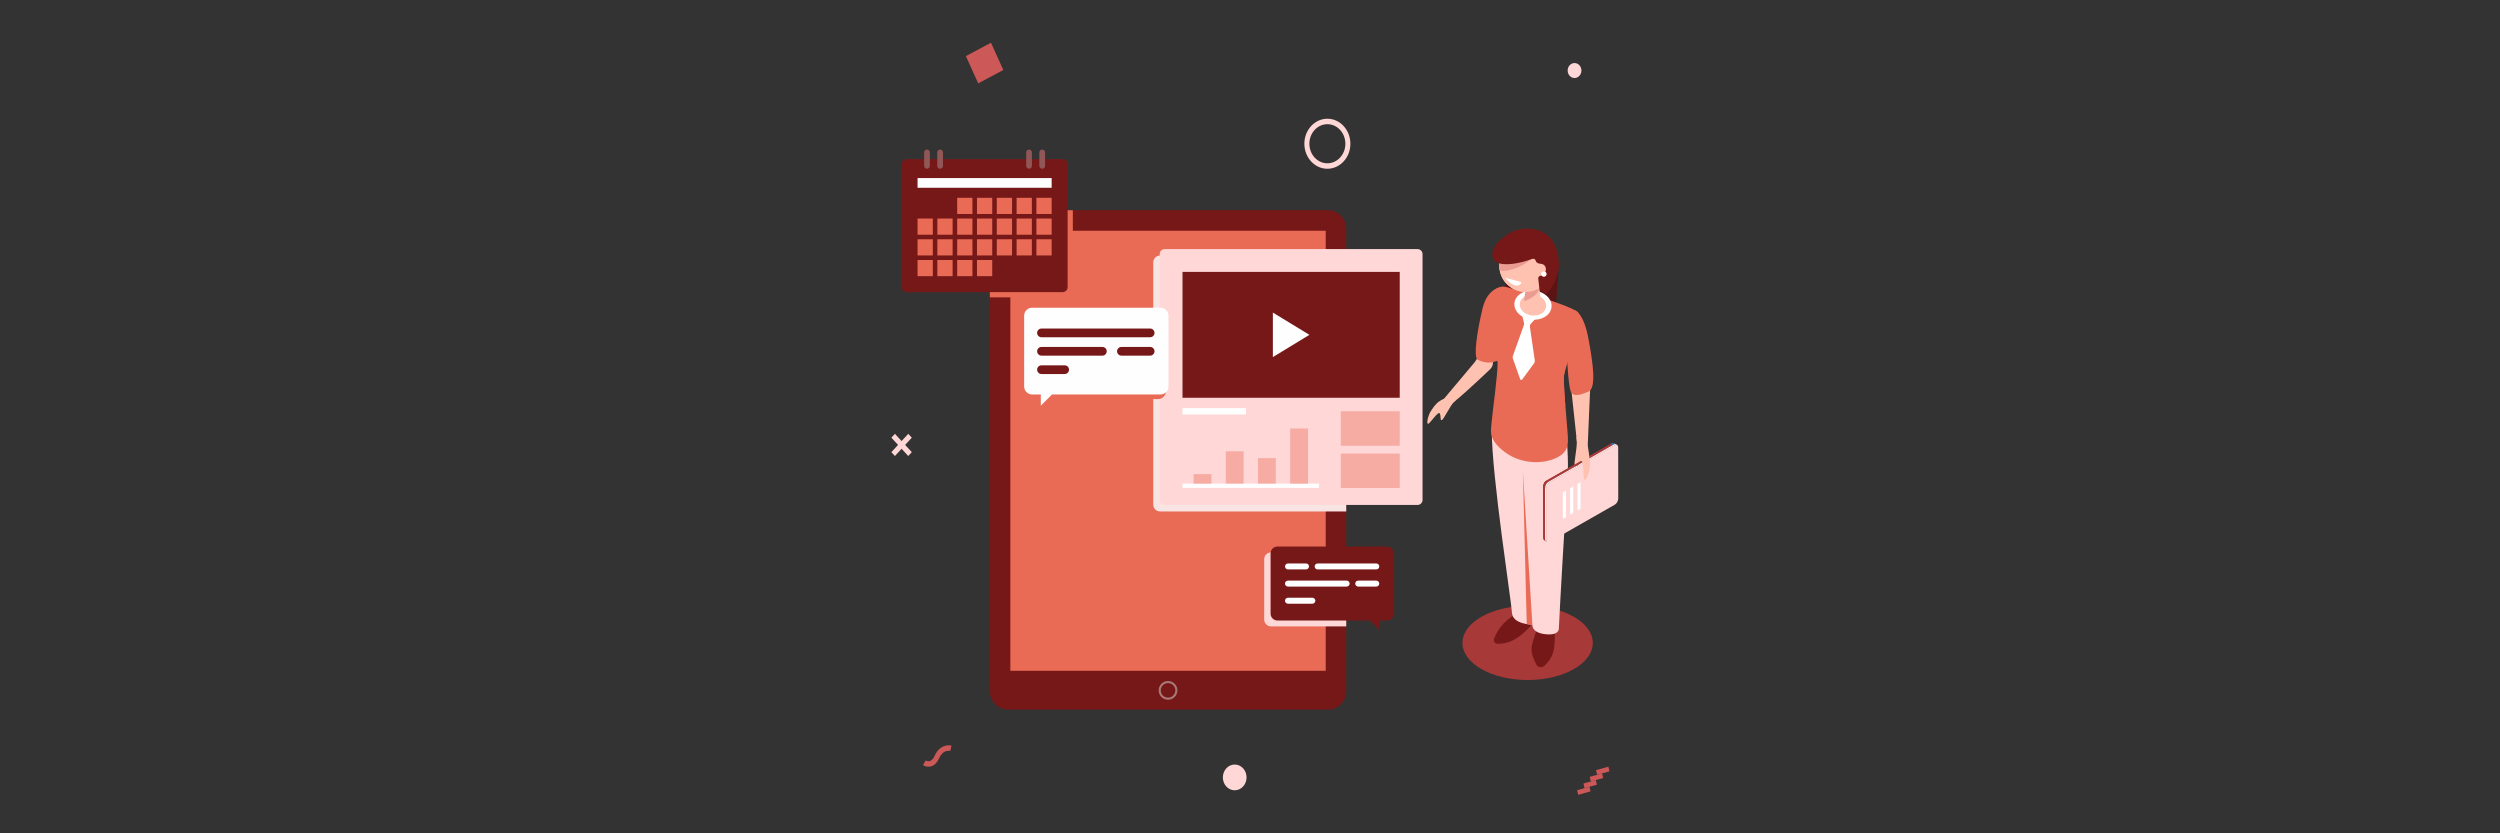 <?xml version="1.0" encoding="utf-8"?>
<!-- Generator: Adobe Illustrator 16.0.0, SVG Export Plug-In . SVG Version: 6.00 Build 0)  -->
<!DOCTYPE svg PUBLIC "-//W3C//DTD SVG 1.1//EN" "http://www.w3.org/Graphics/SVG/1.1/DTD/svg11.dtd">
<svg version="1.1" id="Layer_1" xmlns="http://www.w3.org/2000/svg" xmlns:xlink="http://www.w3.org/1999/xlink" x="0px" y="0px"
	 width="300px" height="100px" viewBox="0 0 300 100" enable-background="new 0 0 300 100" xml:space="preserve">
<rect x="0" y="0" width="300" height="100" fill="#333333" stroke="none"/>
<g>
	<g>
		<path fill="#771818" d="M159.352,85.15h-38.374c-1.214,0-2.2-0.984-2.2-2.199V27.427c0-1.214,0.985-2.2,2.2-2.2h38.372
			c1.214,0,2.199,0.986,2.199,2.2v55.524C161.549,84.166,160.565,85.15,159.352,85.15z"/>
		<rect x="121.242" y="27.691" fill="#E96B56" width="37.844" height="52.803"/>
		<g>
			<path fill="#A87979" d="M140.164,83.967c-0.62,0-1.124-0.503-1.124-1.123s0.503-1.123,1.124-1.123s1.124,0.503,1.124,1.123
				S140.784,83.967,140.164,83.967z M140.164,81.969c-0.482,0-0.875,0.393-0.875,0.875c0,0.481,0.393,0.875,0.875,0.875
				s0.875-0.394,0.875-0.875C141.04,82.361,140.647,81.969,140.164,81.969z"/>
		</g>
	</g>
	<g>
		<path fill="#F9E4E4" d="M161.549,30.666h-22.338c-0.453,0-0.822,0.367-0.822,0.822v29.062c0,0.453,0.367,0.822,0.822,0.822h22.338
			V30.666z"/>
		<path fill="#FFD7D7" d="M170.104,60.595h-30.338c-0.331,0-0.6-0.27-0.6-0.601V30.491c0-0.331,0.269-0.6,0.6-0.6h30.34
			c0.331,0,0.6,0.269,0.6,0.6v29.503C170.703,60.326,170.437,60.595,170.104,60.595z"/>
		<rect x="141.902" y="32.627" fill="#771818" width="26.065" height="15.105"/>
		<rect x="141.902" y="48.973" fill="#FFFEFF" width="7.62" height="0.764"/>
		<rect x="160.893" y="49.354" opacity="0.4" fill="#E96B56" enable-background="new    " width="7.074" height="4.135"/>
		<rect x="160.893" y="54.428" opacity="0.4" fill="#E96B56" enable-background="new    " width="7.074" height="4.135"/>
		<rect x="141.902" y="58.036" fill="#FFFEFF" width="16.387" height="0.511"/>
		<g>
			<rect x="143.236" y="56.896" opacity="0.4" fill="#E96B56" enable-background="new    " width="2.135" height="1.142"/>
			<rect x="147.096" y="54.158" opacity="0.4" fill="#E96B56" enable-background="new    " width="2.135" height="3.878"/>
			<rect x="150.958" y="54.98" opacity="0.4" fill="#E96B56" enable-background="new    " width="2.135" height="3.056"/>
			<rect x="154.82" y="51.422" opacity="0.4" fill="#E96B56" enable-background="new    " width="2.135" height="6.616"/>
		</g>
		<polygon fill="#FFFEFF" points="152.744,37.509 152.744,42.851 157.127,40.18 		"/>
	</g>
	<g>
		<path fill="#E96B56" d="M138.947,37.485h-15.393c-0.533,0-0.964,0.431-0.964,0.964v8.485c0,0.533,0.431,0.964,0.964,0.964h1.034
			v1.343l1.344-1.343h13.015c0.533,0,0.964-0.431,0.964-0.964v-8.485C139.911,37.917,139.48,37.485,138.947,37.485z"/>
		<path fill="#FFFEFF" d="M139.254,36.925h-15.393c-0.533,0-0.964,0.431-0.964,0.964v8.485c0,0.533,0.431,0.964,0.964,0.964h1.035
			v1.343l1.344-1.343h13.014c0.533,0,0.964-0.431,0.964-0.964v-8.485C140.218,37.356,139.787,36.925,139.254,36.925z"/>
		<g>
			<path fill="#771818" d="M138.018,40.471h-13.04c-0.289,0-0.523-0.234-0.523-0.523l0,0c0-0.289,0.234-0.523,0.523-0.523h13.04
				c0.289,0,0.524,0.234,0.524,0.523l0,0C138.542,40.238,138.307,40.471,138.018,40.471z"/>
			<path fill="#771818" d="M132.284,42.678h-7.306c-0.289,0-0.523-0.234-0.523-0.524l0,0c0-0.289,0.234-0.523,0.523-0.523h7.306
				c0.289,0,0.523,0.234,0.523,0.523l0,0C132.806,42.444,132.573,42.678,132.284,42.678z"/>
			<path fill="#771818" d="M138.018,42.678h-3.447c-0.289,0-0.523-0.234-0.523-0.524l0,0c0-0.289,0.234-0.523,0.523-0.523h3.447
				c0.289,0,0.524,0.234,0.524,0.523l0,0C138.542,42.444,138.307,42.678,138.018,42.678z"/>
			<path fill="#771818" d="M127.76,44.884h-2.782c-0.289,0-0.523-0.235-0.523-0.524l0,0c0-0.289,0.234-0.523,0.523-0.523h2.782
				c0.29,0,0.524,0.234,0.524,0.523l0,0C128.282,44.649,128.049,44.884,127.76,44.884z"/>
		</g>
	</g>
	<g>
		<path fill="#FFD7D7" d="M161.549,66.287h-9.025c-0.453,0-0.822,0.367-0.822,0.822v7.234c0,0.453,0.368,0.822,0.822,0.822h9.025
			V66.287z"/>
		<path fill="#771818" d="M153.293,65.584h13.125c0.453,0,0.822,0.367,0.822,0.821v7.235c0,0.452-0.367,0.821-0.822,0.821h-0.883
			v1.146l-1.146-1.146h-11.096c-0.453,0-0.822-0.367-0.822-0.821v-7.235C152.471,65.953,152.84,65.584,153.293,65.584z"/>
		<g>
			<path fill="#FFFEFF" d="M162.987,70.389h2.165c0.199,0,0.358-0.16,0.358-0.357l0,0c0-0.199-0.159-0.358-0.358-0.358h-2.165
				c-0.198,0-0.358,0.159-0.358,0.358l0,0C162.629,70.229,162.789,70.389,162.987,70.389z"/>
			<path fill="#FFFEFF" d="M154.557,70.389h7.038c0.198,0,0.358-0.16,0.358-0.357l0,0c0-0.199-0.16-0.358-0.358-0.358h-7.038
				c-0.198,0-0.358,0.159-0.358,0.358l0,0C154.198,70.229,154.359,70.389,154.557,70.389z"/>
			<path fill="#FFFEFF" d="M154.557,72.445h2.926c0.197,0,0.357-0.16,0.357-0.357l0,0c0-0.199-0.16-0.359-0.357-0.359h-2.926
				c-0.198,0-0.358,0.16-0.358,0.359l0,0C154.198,72.285,154.359,72.445,154.557,72.445z"/>
			<path fill="#FFFEFF" d="M156.724,68.331h-2.165c-0.199,0-0.358-0.16-0.358-0.358l0,0c0-0.198,0.159-0.357,0.358-0.357h2.165
				c0.198,0,0.358,0.159,0.358,0.357l0,0C157.082,68.171,156.92,68.331,156.724,68.331z"/>
			<path fill="#FFFEFF" d="M165.154,68.331h-7.038c-0.198,0-0.358-0.16-0.358-0.358l0,0c0-0.198,0.16-0.357,0.358-0.357h7.038
				c0.198,0,0.358,0.159,0.358,0.357l0,0C165.511,68.171,165.352,68.331,165.154,68.331z"/>
		</g>
	</g>
	<g>
		<path fill="#E96B56" d="M121.791,25.227c-1.664,0-3.011,1.348-3.011,3.011v7.438h9.135c0.453,0,0.822-0.367,0.822-0.822v-9.627
			H121.791z"/>
		<path fill="#771818" d="M108.791,35.056h18.724c0.331,0,0.6-0.269,0.6-0.6v-14.76c0-0.331-0.269-0.6-0.6-0.6h-18.724
			c-0.331,0-0.6,0.269-0.6,0.6v14.76C108.191,34.787,108.46,35.056,108.791,35.056z"/>
		<path fill="#915656" d="M111.24,20.251L111.24,20.251c-0.191,0-0.344-0.155-0.344-0.344v-1.618c0-0.191,0.154-0.344,0.344-0.344
			l0,0c0.19,0,0.343,0.155,0.343,0.344v1.618C111.583,20.096,111.431,20.251,111.24,20.251z"/>
		<path fill="#915656" d="M112.816,20.251L112.816,20.251c-0.191,0-0.344-0.155-0.344-0.344v-1.618c0-0.191,0.155-0.344,0.344-0.344
			l0,0c0.191,0,0.344,0.155,0.344,0.344v1.618C113.162,20.096,113.007,20.251,112.816,20.251z"/>
		<path fill="#915656" d="M125.065,20.251L125.065,20.251c0.191,0,0.344-0.155,0.344-0.344v-1.618c0-0.191-0.155-0.344-0.344-0.344
			l0,0c-0.191,0-0.344,0.155-0.344,0.344v1.618C124.722,20.096,124.876,20.251,125.065,20.251z"/>
		<path fill="#915656" d="M123.489,20.251L123.489,20.251c0.191,0,0.343-0.155,0.343-0.344v-1.618c0-0.191-0.154-0.344-0.343-0.344
			l0,0c-0.191,0-0.344,0.155-0.344,0.344v1.618C123.146,20.096,123.298,20.251,123.489,20.251z"/>
		<g>
			<rect x="110.107" y="31.2" fill="#E96B56" width="1.829" height="1.94"/>
			<rect x="112.483" y="31.2" fill="#E96B56" width="1.829" height="1.94"/>
			<rect x="114.862" y="26.226" fill="#E96B56" width="1.829" height="1.94"/>
			<rect x="117.238" y="26.226" fill="#E96B56" width="1.829" height="1.94"/>
			<rect x="114.862" y="28.713" fill="#E96B56" width="1.829" height="1.94"/>
			<rect x="117.238" y="28.713" fill="#E96B56" width="1.829" height="1.94"/>
			<rect x="119.615" y="28.713" fill="#E96B56" width="1.829" height="1.94"/>
			<rect x="119.615" y="26.226" fill="#E96B56" width="1.829" height="1.94"/>
			<rect x="119.615" y="23.738" fill="#E96B56" width="1.829" height="1.94"/>
			<rect x="117.238" y="23.738" fill="#E96B56" width="1.829" height="1.94"/>
			<rect x="114.862" y="23.738" fill="#E96B56" width="1.829" height="1.94"/>
			<rect x="112.483" y="26.226" fill="#E96B56" width="1.829" height="1.94"/>
			<rect x="112.483" y="28.713" fill="#E96B56" width="1.829" height="1.94"/>
			<rect x="114.862" y="31.2" fill="#E96B56" width="1.829" height="1.94"/>
			<rect x="117.238" y="31.2" fill="#E96B56" width="1.829" height="1.94"/>
			<rect x="121.993" y="28.713" fill="#E96B56" width="1.829" height="1.94"/>
			<rect x="121.993" y="26.226" fill="#E96B56" width="1.829" height="1.94"/>
			<rect x="121.993" y="23.738" fill="#E96B56" width="1.829" height="1.94"/>
			<rect x="110.107" y="26.226" fill="#E96B56" width="1.829" height="1.94"/>
			<rect x="110.107" y="28.713" fill="#E96B56" width="1.829" height="1.94"/>
			<rect x="124.369" y="28.713" fill="#E96B56" width="1.829" height="1.94"/>
			<rect x="124.369" y="26.226" fill="#E96B56" width="1.829" height="1.94"/>
			<rect x="124.369" y="23.738" fill="#E96B56" width="1.829" height="1.94"/>
		</g>
		<rect x="110.107" y="21.369" fill="#FFFEFF" width="16.091" height="1.164"/>
	</g>
</g>
<g>
	<ellipse fill="#A83939" cx="183.314" cy="77.152" rx="7.82" ry="4.449"/>
	<g>
		<path fill="#5B1313" d="M187.057,31.611c0,0-0.172,3.458-0.438,5.784c-0.267,2.324-5.947-1.786-5.947-1.786v-2.647L187.057,31.611
			z"/>
		<g>
			<path fill="#771818" d="M184.031,74.644c-0.086,0.211-1.557,1.977-3.029,2.419c-0.641,0.191-1.071,0.216-1.354,0.184
				c-0.283-0.033-0.457-0.32-0.361-0.586c0.253-0.702,0.98-2.166,2.824-3.067C184.607,72.373,184.031,74.644,184.031,74.644z"/>
			<path fill="#771818" d="M184.521,75.322c0,0-0.555,1.281-0.725,2.354c-0.104,0.655,0.26,1.504,0.56,2.068
				c0.186,0.349,0.658,0.427,0.954,0.163c0.482-0.431,1.094-1.179,1.195-2.251c0.17-1.807,0-2.123,0-2.123L184.521,75.322z"/>
			<path fill="#FFD7D7" d="M188.067,53.471c0,0,0.192,2.28,0,4.804c-0.192,2.522-0.88,14.32-1.007,17.158
				c0,0,0.063,0.86-1.624,0.671c-1.688-0.189-1.552-1.144-1.552-1.144s-2.37-0.03-2.445-1.409
				c-0.074-1.376-2.427-16.441-2.427-21.857L188.067,53.471z"/>
			<g>
				<path fill="#FFC2B0" d="M178.137,41.68l-1.162,1.772l-3.991,4.751c0,0,0.137,0.442,0.635,0.556
					c0.39,0.091,3.745-3.067,5.194-4.451c0.386-0.367,0.449-0.955,0.152-1.395L178.137,41.68z"/>
				<path fill="#E96B56" d="M180.402,34.404c0,0-1.846-0.047-2.488,2.58c-0.641,2.627-1.143,5.918-0.585,6.191
					c1.677,0.82,2.738-0.14,2.738-0.14L180.402,34.404z"/>
				<path fill="#E96B56" d="M179.85,34.517c0.314-0.129,0.667-0.147,0.996-0.055c1.57,0.445,7.48,2.154,8.454,2.975
					c1.126,0.947-1.687,6.274-1.647,8.02c0.041,1.745,0.24,3.805,0.396,5.704s0.369,2.939-1.207,3.745
					c-1.576,0.808-4.266,0.844-6.278-0.667c-2.013-1.513-1.649-2.547-1.563-3.644c0.084-1.098,0.77-5.846,0.711-7.193
					c0,0-0.709-0.515-1.234-1.398c-0.525-0.883,0.402-2.507,0.787-3.563c0.385-1.056-0.219-2.264-0.098-3.124
					C179.226,34.871,179.513,34.654,179.85,34.517z"/>
				<path fill="#FFFFFF" d="M184.365,38.104l-0.671,0.758c-0.087,0.098-0.127,0.229-0.106,0.358l0.586,4.042
					c0.018,0.113-0.012,0.229-0.079,0.322l-1.437,1.96c-0.063,0.087-0.2,0.067-0.236-0.034l-0.88-2.493
					c-0.032-0.095-0.032-0.197,0-0.291l1.325-3.72c0.029-0.082,0.033-0.169,0.013-0.252l-0.236-0.971L184.365,38.104z"/>
				<path fill="#FFFFFF" d="M181.738,36.331c-0.125,0.96,0.77,1.862,1.994,2.016c1.226,0.155,2.322-0.498,2.445-1.456
					c0.126-0.96-0.769-1.862-1.994-2.017C182.958,34.72,181.861,35.373,181.738,36.331z"/>
				<path fill="#FFC2B0" d="M182.371,36.411c-0.09,0.685,0.549,1.331,1.426,1.441c0.876,0.111,1.658-0.356,1.746-1.042
					c0.09-0.686-0.549-1.331-1.425-1.442C183.244,35.26,182.46,35.726,182.371,36.411z"/>
				<path fill="#FFC2B0" d="M183.242,34.16c0,0,1.066-0.866,1.275-0.427c0.209,0.438,0.383,2.316,0.383,2.316l-2.119,0.56
					l0.322-1.903C183.104,34.707,182.68,34.353,183.242,34.16z"/>
				<ellipse fill="#FFC2B0" cx="183.089" cy="31.918" rx="3.164" ry="3.116"/>
				<path fill="#EA9C92" d="M184.666,34.278c0.018,0.098,0.035,0.204,0.055,0.311c-0.213,1.084-1.861,1.56-1.861,1.56l0.244-1.44
					c0,0-0.199-0.167-0.144-0.334C183.611,34.171,184.431,33.993,184.666,34.278z"/>
				<ellipse fill="#FFC2B0" cx="183.089" cy="31.918" rx="3.164" ry="3.116"/>
				<polygon fill="#FFC2B0" points="190.882,45.113 190.527,53.455 189.291,53.58 188.485,46.071 				"/>
				<path fill="#E96B56" d="M186.814,44.415c0.067-0.291,0.609-0.529,0.691-0.907c0.425-1.944,0.527-4.809,0.527-4.809l0.346,3.915
					c-0.398,1.16-0.742,2.227-0.729,2.844c0.023,1.025,0.104,2.158,0.195,3.302v0.003C187.848,48.762,186.405,46.196,186.814,44.415
					z"/>
				<path fill="#E96B56" d="M189.063,37.266c0,0,0.988,0.373,1.549,3.367c0.56,2.995,0.978,5.996-0.021,6.382
					c-0.998,0.387-1.833,0.678-2.126-0.124c-0.292-0.802-0.475-4.662-0.512-6.049C187.918,39.453,187.863,37.54,189.063,37.266z"/>
				<path fill="#FFC2B0" d="M173.278,47.856c0,0-0.536,0.194-0.924,0.609c-0.318,0.342-0.493,0.631-0.631,0.834
					c-0.31,0.453-0.567,1.433-0.38,1.555s1.264-1.64,1.436-1.231c0.174,0.409-0.001,0.789,0.221,0.794
					c0.222,0.006,0.994-1.771,1.602-2.322C175.211,47.547,173.278,47.856,173.278,47.856z"/>
			</g>
			<path fill="#E96B56" d="M183.885,74.958c0,0-0.294-0.003-0.676-0.069l0,0l-0.463-18.338L183.885,74.958z"/>
		</g>
		<g>
			<path fill="#A83939" d="M185.676,65.053l0.658-0.848l6.924-3.951c0.223-0.127,0.402-0.465,0.402-0.758l-0.006-5.587l0.398-0.513
				l-0.375-0.213l0,0c-0.07-0.045-0.167-0.043-0.271,0.015l-7.847,4.478c-0.223,0.128-0.402,0.466-0.402,0.759l0.008,6.083
				c0,0.164,0.058,0.279,0.146,0.324l0,0L185.676,65.053z"/>
			<path fill="#A83939" d="M190.464,61.85l0.493-0.28l2.699-4.622l-0.004-3.036l0.398-0.513l-0.375-0.213l0,0
				c-0.07-0.045-0.166-0.044-0.271,0.015l-7.847,4.478c-0.119,0.068-0.223,0.193-0.297,0.34L190.464,61.85z"/>
			<path fill="#396CAA" d="M193.875,53.625l0.176-0.227l-0.375-0.213l0,0c-0.07-0.045-0.166-0.044-0.271,0.015l-0.138,0.078
				L193.875,53.625z"/>
			<path fill="#A83939" d="M185.487,57.727c-0.175,0.141-0.31,0.406-0.327,0.651l0.768,0.437l0.367-0.629L185.487,57.727z"/>
			<path fill="#FFD7D7" d="M185.933,57.891l7.847-4.479c0.223-0.127,0.402,0.008,0.402,0.301l0.008,6.084
				c0,0.292-0.18,0.631-0.402,0.758l-7.848,4.479c-0.221,0.127-0.401-0.008-0.401-0.301l-0.007-6.084
				C185.531,58.358,185.711,58.018,185.933,57.891z"/>
			<path fill="#FFFFFF" d="M185.814,57.822l7.848-4.479c0.131-0.074,0.245-0.057,0.32,0.029c-0.061-0.012-0.128,0-0.203,0.041
				l-7.847,4.479c-0.222,0.127-0.401,0.466-0.401,0.758l0.007,6.084c0,0.12,0.031,0.211,0.084,0.271
				c-0.12-0.023-0.202-0.146-0.202-0.34l-0.008-6.084C185.412,58.287,185.593,57.947,185.814,57.822z"/>
		</g>
		<polygon fill="#FFFFFF" points="187.543,62.254 187.918,62.042 187.918,58.878 187.543,59.091 		"/>
		<polygon fill="#FFFFFF" points="188.418,61.758 188.791,61.545 188.791,58.382 188.418,58.595 		"/>
		<polygon fill="#FFFFFF" points="189.291,61.262 189.664,61.049 189.664,57.885 189.291,58.096 		"/>
		<path fill="#FFC2B0" d="M190.518,53.384c0,0,0.328,1.947,0.279,2.571c-0.05,0.623-0.388,1.652-0.646,1.631
			c-0.256-0.022-0.009-2.508-0.459-2.26c-0.451,0.246-0.498,0.672-0.704,0.521c-0.204-0.151,0.356-2.275,0.207-3.197
			S190.518,53.384,190.518,53.384z"/>
		<path fill="#EA9C92" d="M181.875,32.189c-1.588,0.555-1.896,0.216-1.911,0.198c-0.015-0.094-0.026-0.189-0.033-0.287
			c-0.02-0.346,0.019-0.68,0.105-0.997l4.116-0.547C184.152,30.558,183.504,31.62,181.875,32.189z"/>
		<path fill="#771818" d="M179.818,28.997c0.375-0.316,1.724-1.878,4.14-1.509c1.511,0.231,2.784,1.246,3.067,3.563
			c0.191,1.562-0.391,3.098-1.462,4.235c-0.058-0.027-0.118-0.051-0.171-0.085c-0.605-0.393-0.671-0.609-0.671-0.611l-0.134-1.182
			c0.003-0.167,0.131-0.316,0.301-0.327c0.131-0.007,0.291-0.071,0.443-0.266c0.348-0.447,0.188-1.146-0.506-1.171
			c-0.364-0.015-0.504-0.207-0.555-0.389c-0.046-0.158-0.215-0.245-0.371-0.191c-0.789,0.282-2.736,0.889-3.989,0.54
			C178.307,31.154,179.443,29.311,179.818,28.997z"/>
		<path fill="#FFFFFF" d="M181.62,33.598l-0.968-0.262c0,0,0.463,0.716,1.137,0.898c0.675,0.182,0.78-0.38,0.78-0.38L181.62,33.598z
			"/>
		<polygon fill="#A83939" points="188.873,55.787 189.696,55.322 189.387,55.82 188.971,55.971 		"/>
	</g>
	<path fill="#FFFFFF" d="M184.937,32.889c0,0.178,0.147,0.324,0.327,0.324c0.182,0,0.327-0.146,0.327-0.324
		s-0.147-0.324-0.327-0.324C185.082,32.567,184.937,32.711,184.937,32.889z"/>
</g>
<g>
	<polygon fill="#FFD7D7" points="107.391,54.721 106.965,54.258 108.991,52.059 109.417,52.521 	"/>
	<polygon fill="#FFD7D7" points="108.991,54.721 106.965,52.521 107.391,52.059 109.417,54.258 	"/>
</g>
<path fill="#FFD7D7" d="M149.587,93.289c0,0.853-0.637,1.545-1.422,1.545c-0.786,0-1.422-0.69-1.422-1.545
	c0-0.853,0.636-1.545,1.422-1.545C148.951,91.744,149.587,92.437,149.587,93.289z"/>
<g>
	<path fill="#CC5858" d="M110.766,91.822l0.305-0.564c0,0,0.256,0.153,0.529,0.061c0.22-0.074,0.409-0.291,0.563-0.641
		c0.547-1.23,1.557-1.325,2.015-1.201l-0.144,0.637l0.073-0.318l-0.069,0.318c-0.087-0.022-0.871-0.184-1.329,0.851
		c-0.232,0.523-0.549,0.854-0.938,0.983C111.249,92.116,110.813,91.852,110.766,91.822z"/>
</g>
<g>
	<polygon fill="#CC5858" points="191.654,92.971 191.523,92.414 193.008,92.002 193.139,92.559 	"/>
	<polygon fill="#CC5858" points="190.898,93.773 190.768,93.219 192.251,92.806 192.382,93.359 	"/>
	<polygon fill="#CC5858" points="190.142,94.574 190.011,94.02 191.494,93.607 191.625,94.162 	"/>
	<polygon fill="#CC5858" points="189.384,95.378 189.253,94.822 190.736,94.409 190.867,94.964 	"/>
</g>
<path fill="#FFD7D7" d="M159.285,20.251c-1.523,0-2.762-1.347-2.762-3.002c0-1.654,1.238-3.002,2.762-3.002s2.762,1.348,2.762,3.002
	C162.049,18.904,160.809,20.251,159.285,20.251z M159.285,14.902c-1.19,0-2.16,1.053-2.16,2.347s0.97,2.347,2.16,2.347
	c1.191,0,2.16-1.053,2.16-2.347S160.477,14.902,159.285,14.902z"/>
<polygon fill="#CC5858" points="120.398,8.398 117.387,10.005 115.907,6.734 118.918,5.127 "/>
<path fill="#FFD7D7" d="M189.77,8.464c0,0.496-0.369,0.898-0.826,0.898c-0.456,0-0.825-0.402-0.825-0.898
	c0-0.497,0.369-0.898,0.825-0.898C189.4,7.565,189.77,7.967,189.77,8.464z"/>
</svg>
